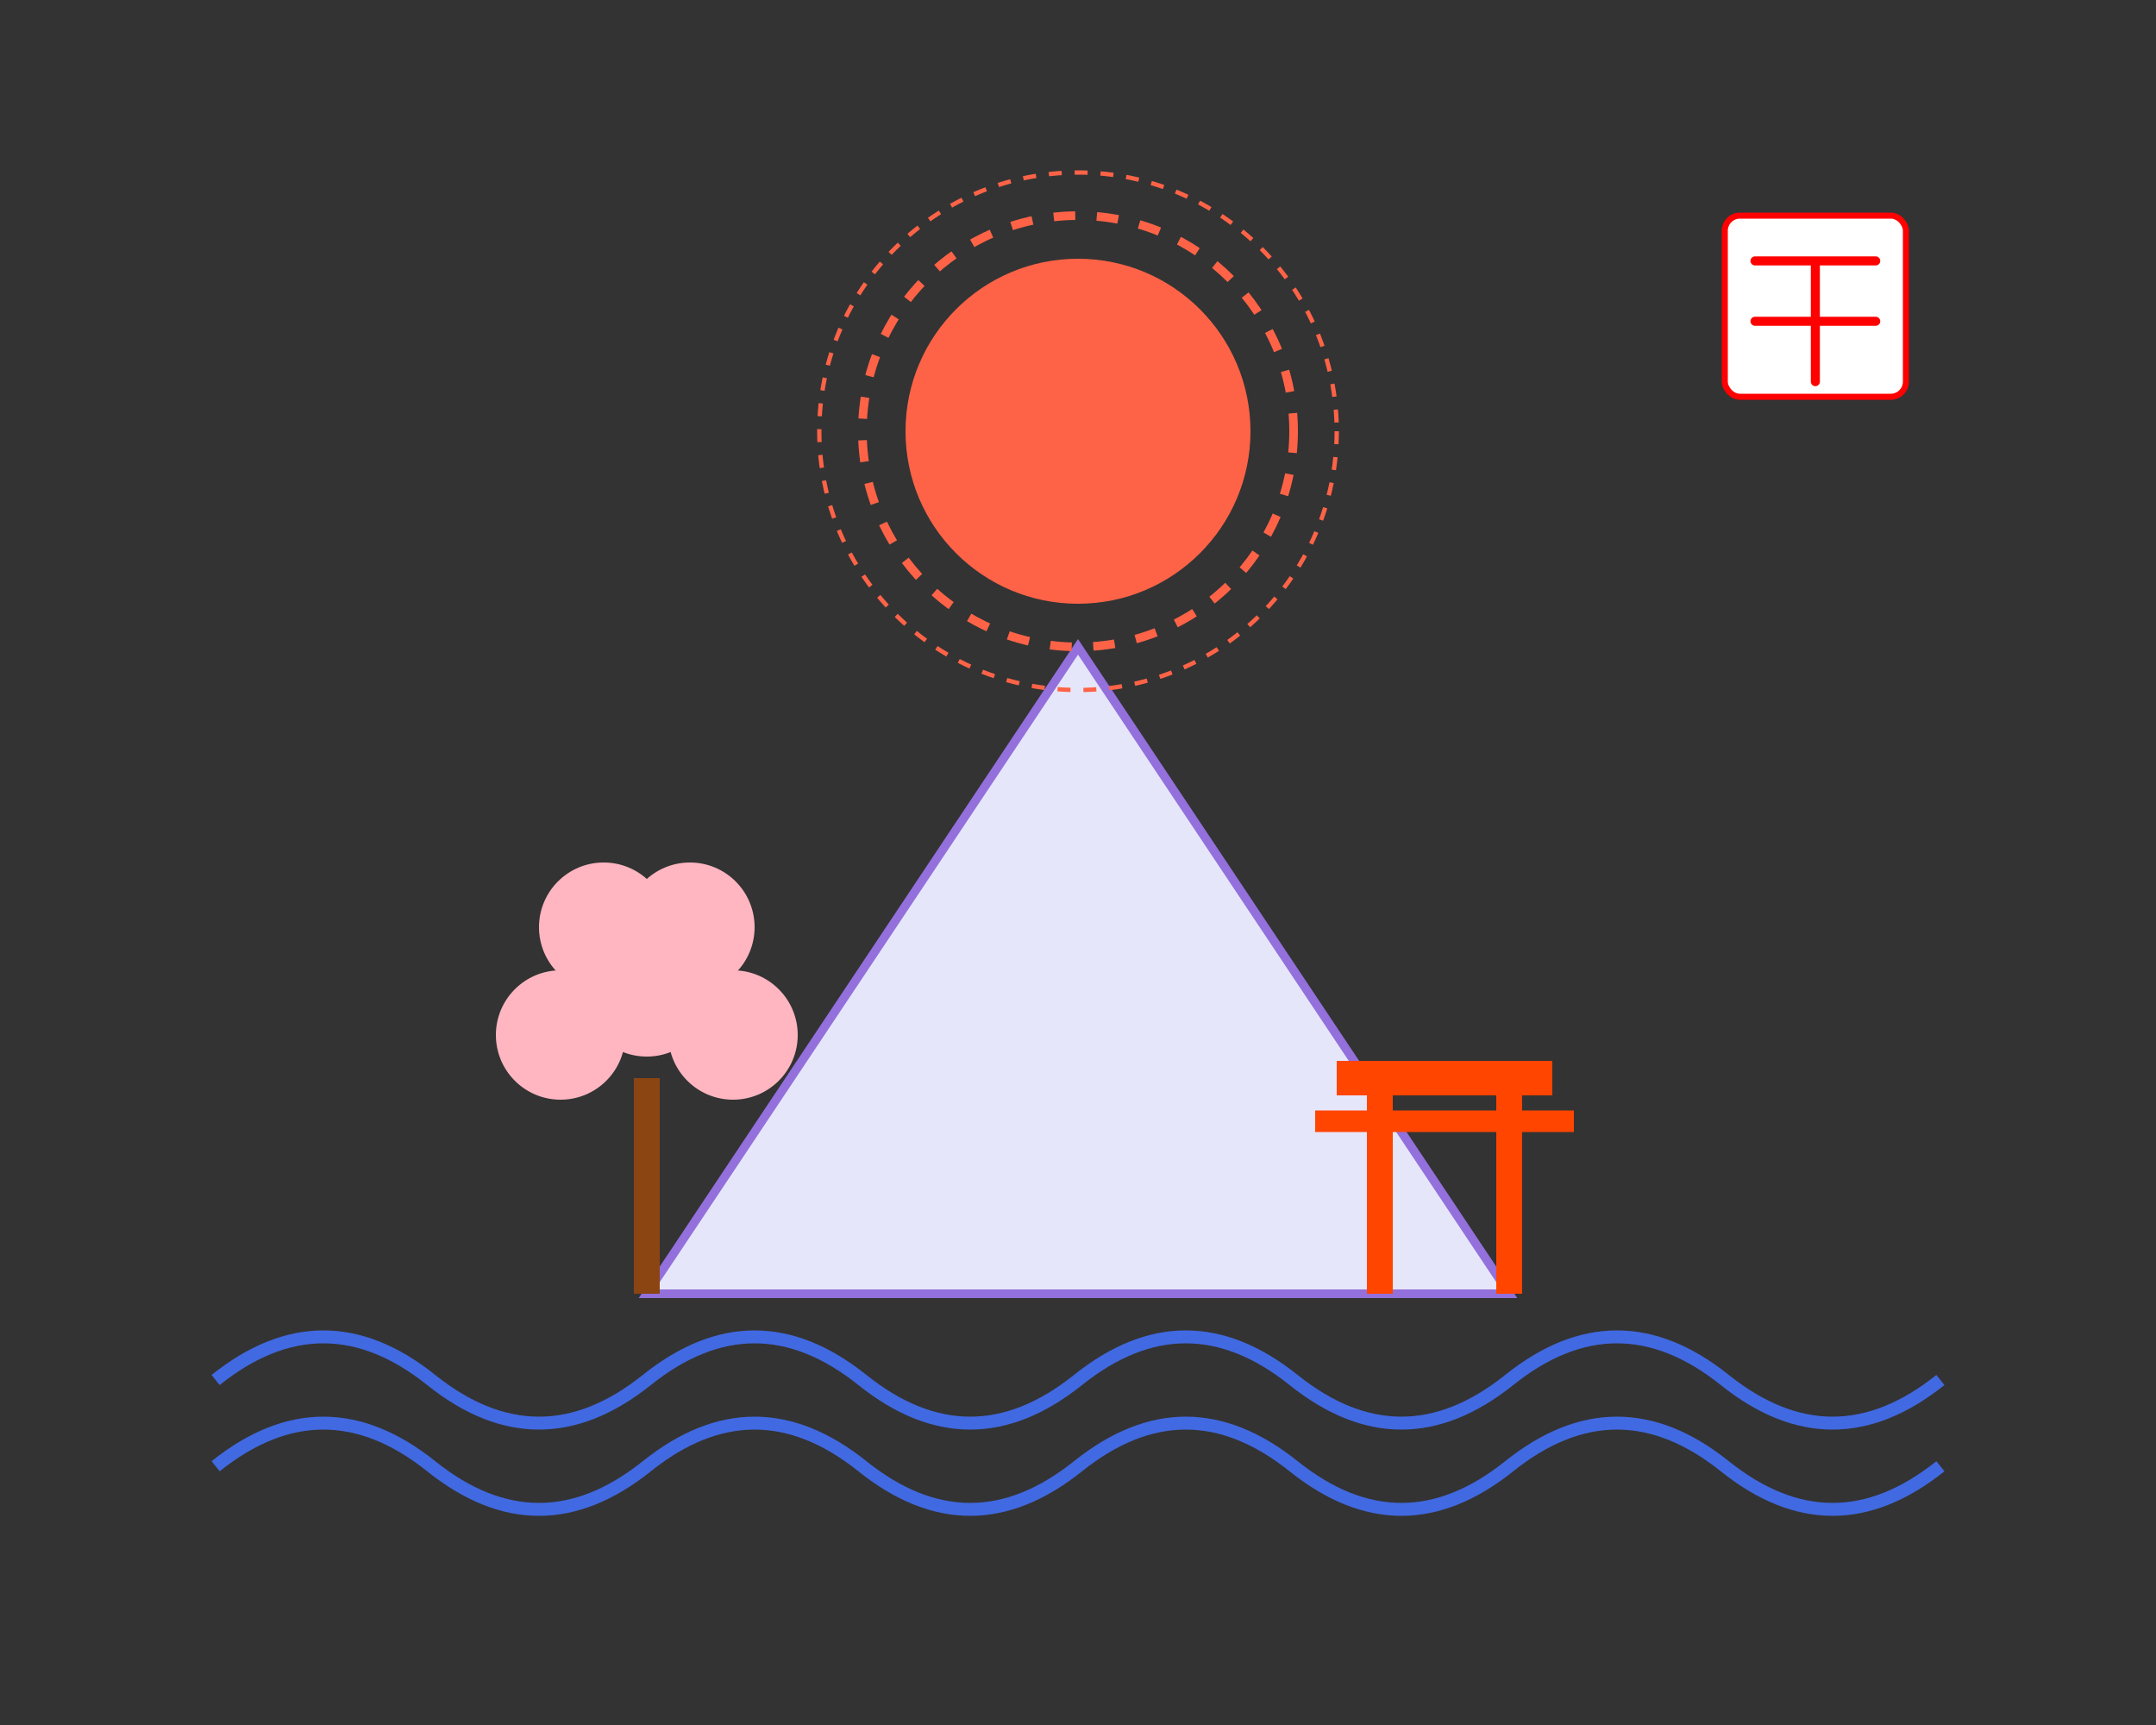 <svg width="500" height="400" viewBox="0 0 500 400" fill="none" xmlns="http://www.w3.org/2000/svg">
  <rect x="0" y="0" width="500" height="400" fill="#333333" stroke="none"/>
  <!-- 富士山 -->
  <path d="M250 150 L150 300 L350 300 Z" fill="#E6E6FA" stroke="#9370DB" stroke-width="2"/>
  
  <!-- 日の出 -->
  <circle cx="250" cy="100" r="40" fill="#FF6347" />
  <circle cx="250" cy="100" r="50" fill="none" stroke="#FF6347" stroke-width="2" stroke-dasharray="5,5" />
  <circle cx="250" cy="100" r="60" fill="none" stroke="#FF6347" stroke-width="1" stroke-dasharray="3,3" />
  
  <!-- 桜の木 -->
  <line x1="150" y1="300" x2="150" y2="250" stroke="#8B4513" stroke-width="6" />
  <circle cx="130" cy="240" r="15" fill="#FFB6C1" />
  <circle cx="150" cy="230" r="15" fill="#FFB6C1" />
  <circle cx="170" cy="240" r="15" fill="#FFB6C1" />
  <circle cx="140" cy="215" r="15" fill="#FFB6C1" />
  <circle cx="160" cy="215" r="15" fill="#FFB6C1" />
  
  <!-- 鳥居 -->
  <line x1="320" y1="300" x2="320" y2="250" stroke="#FF4500" stroke-width="6" />
  <line x1="350" y1="300" x2="350" y2="250" stroke="#FF4500" stroke-width="6" />
  <line x1="310" y1="250" x2="360" y2="250" stroke="#FF4500" stroke-width="8" />
  <line x1="305" y1="260" x2="365" y2="260" stroke="#FF4500" stroke-width="5" />
  
  <!-- 波のパターン -->
  <path d="M50 320 Q75 300 100 320 Q125 340 150 320 Q175 300 200 320 Q225 340 250 320 Q275 300 300 320 Q325 340 350 320 Q375 300 400 320 Q425 340 450 320" stroke="#4169E1" stroke-width="3" fill="none" />
  <path d="M50 340 Q75 320 100 340 Q125 360 150 340 Q175 320 200 340 Q225 360 250 340 Q275 320 300 340 Q325 360 350 340 Q375 320 400 340 Q425 360 450 340" stroke="#4169E1" stroke-width="3" fill="none" />

  <!-- 日本語の「和」の文字 -->
  <g transform="translate(400, 50) scale(0.7)">
    <rect x="0" y="0" width="60" height="60" rx="5" fill="#FFF" stroke="#FF0000" stroke-width="2" />
    <path d="M10 15 H50 M30 15 V55 M10 35 H50" stroke="#FF0000" stroke-width="3" stroke-linecap="round" />
  </g>
</svg> 